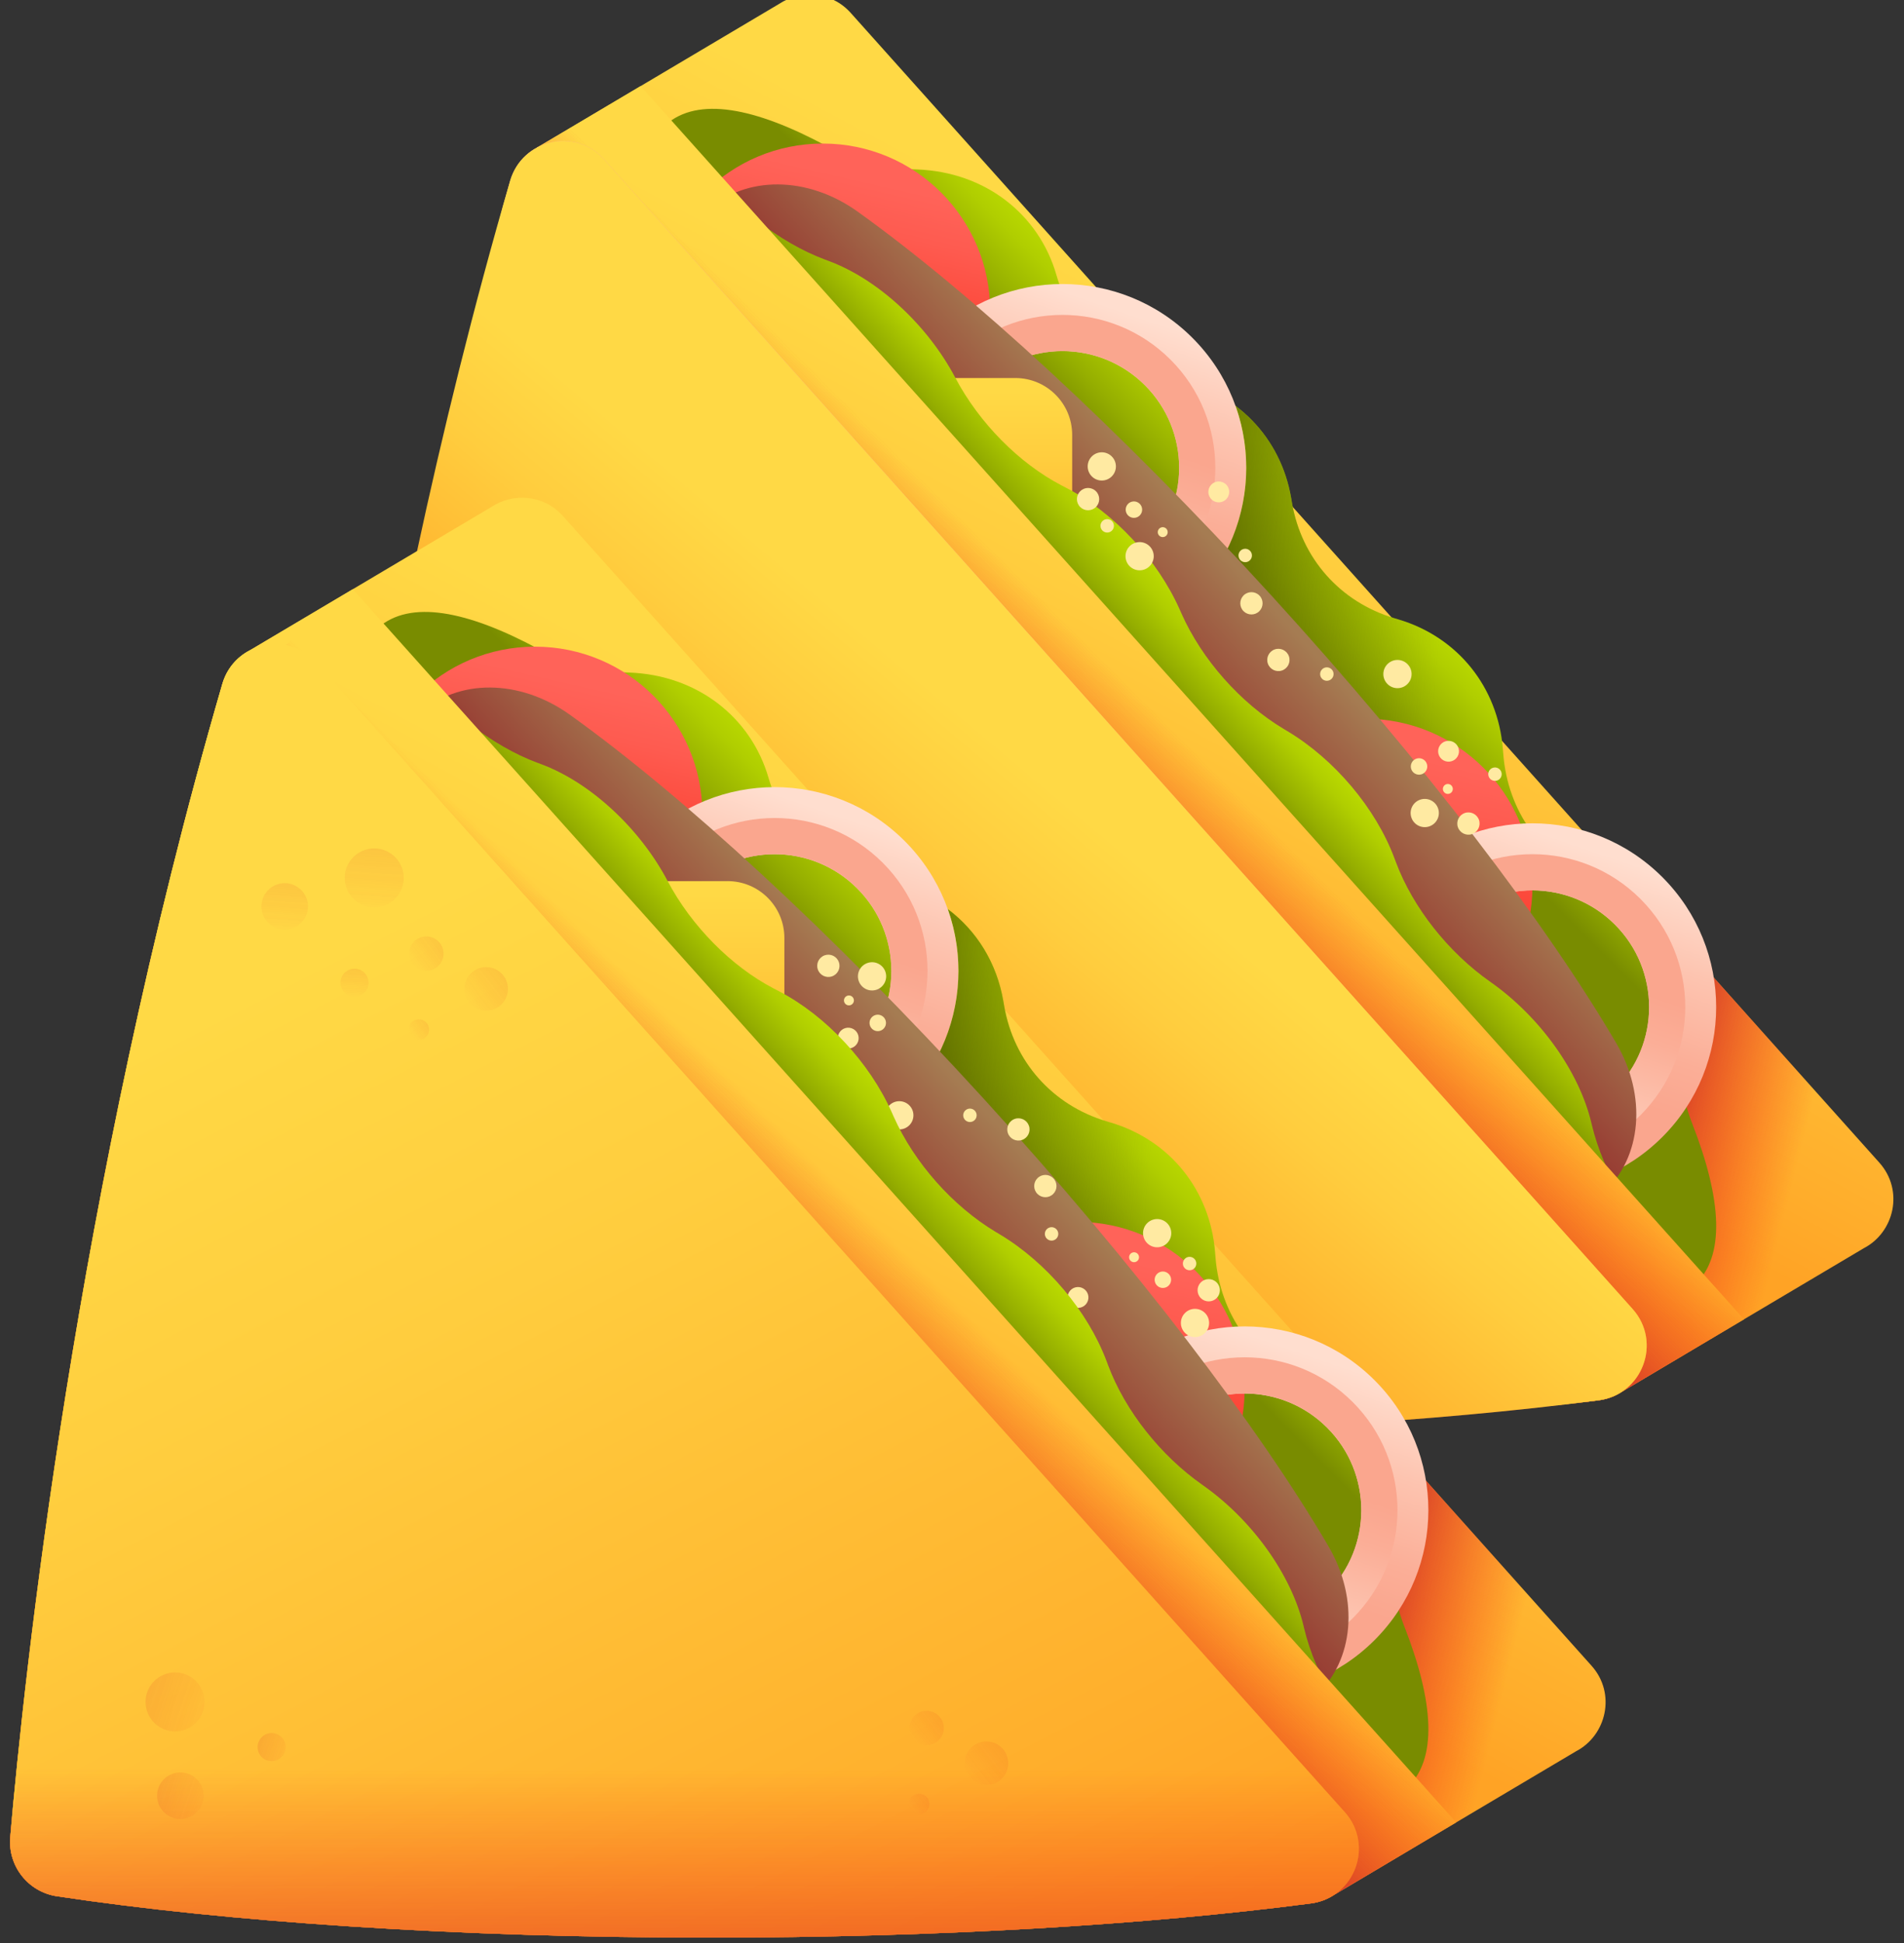 <svg width="147" height="150" viewBox="0 0 147 150" fill="none" xmlns="http://www.w3.org/2000/svg">
<rect x="0" y="0" width="147" height="150" fill="#333333" stroke="none"/>
<path d="M143.9 96.359C146.24 95.144 147.023 91.908 145.093 89.751L65.685 1.001C64.178 -0.684 61.82 -0.798 60.161 0.296L41.489 11.377C40.522 11.882 24.047 90.946 23.008 102.984C22.816 105.219 24.392 107.217 26.61 107.551C39.755 109.531 57.836 109.103 77.346 109.103C94.961 109.103 110.777 109.755 123.426 108.106C124.108 108.017 124.713 107.779 125.228 107.439L143.9 96.359Z" fill="url(#sandwich_paint0_linear)"/>
<path d="M145.092 89.751L131.31 74.347L114.381 91.275L125.204 107.453C125.211 107.448 125.22 107.444 125.227 107.439L143.899 96.359C146.239 95.144 147.022 91.908 145.092 89.751Z" fill="url(#sandwich_paint1_linear)"/>
<path d="M51.402 9.63C37.064 22.331 116.436 111.942 130.775 99.242C133.248 97.052 132.932 92.575 130.646 86.731C129.815 84.608 129.462 82.284 129.663 79.902L129.684 79.646C130.121 74.466 127.467 69.877 122.887 67.895L122.883 67.893C118.971 66.2 116.415 62.582 116.065 58.242L116.032 57.828C115.646 53.043 112.55 49.191 107.995 47.828L107.648 47.724C103.464 46.473 100.485 43.11 99.747 38.806L99.685 38.446C98.882 33.76 95.431 30.222 90.727 29.262L90.235 29.161C85.993 28.295 82.737 25.323 81.566 21.245C80.193 16.466 75.987 13.272 70.815 13.082L70.467 13.069C68.078 12.981 65.814 12.349 63.807 11.268C58.281 8.294 53.874 7.441 51.402 9.63Z" fill="url(#sandwich_paint2_linear)"/>
<path d="M130.647 86.731C129.814 84.607 129.463 82.283 129.663 79.902L129.684 79.645C130.119 74.467 127.466 69.878 122.888 67.894H122.882C118.972 66.2 116.415 62.581 116.064 58.241L116.031 57.83C115.645 53.044 112.551 49.19 107.994 47.828L107.648 47.725C103.465 46.474 100.484 43.109 99.746 38.807L99.684 38.447C99.181 35.507 97.635 33.021 95.392 31.34C97.173 36.342 96.063 42.142 92.06 46.144L77.497 60.707C97.886 84.454 123.262 105.898 130.777 99.241C133.246 97.052 132.933 92.574 130.647 86.731Z" fill="url(#sandwich_paint3_linear)"/>
<path d="M63.526 36.925C70.662 36.925 76.447 31.14 76.447 24.004C76.447 16.868 70.662 11.082 63.526 11.082C56.389 11.082 50.604 16.868 50.604 24.004C50.604 31.14 56.389 36.925 63.526 36.925Z" fill="url(#sandwich_paint4_linear)"/>
<path d="M105.392 81.33C112.528 81.33 118.313 75.545 118.313 68.409C118.313 61.272 112.528 55.487 105.392 55.487C98.255 55.487 92.47 61.272 92.47 68.409C92.47 75.545 98.255 81.33 105.392 81.33Z" fill="url(#sandwich_paint5_linear)"/>
<path d="M128.343 67.714C122.803 62.174 113.821 62.174 108.281 67.714C102.741 73.254 102.741 82.236 108.281 87.776C113.821 93.316 122.803 93.316 128.343 87.776C133.883 82.236 133.884 73.254 128.343 67.714ZM111.942 84.115C108.425 80.597 108.425 74.893 111.942 71.375C115.46 67.857 121.163 67.859 124.681 71.376C128.198 74.894 128.2 80.598 124.682 84.115C121.165 87.633 115.46 87.633 111.942 84.115Z" fill="url(#sandwich_paint6_linear)"/>
<path d="M109.968 86.089C114.576 90.697 122.049 90.697 126.656 86.089C131.265 81.48 131.264 74.008 126.656 69.401C122.047 64.792 114.577 64.792 109.968 69.401C105.36 74.008 105.359 81.48 109.968 86.089ZM124.683 71.375C128.2 74.893 128.2 80.597 124.683 84.115C121.165 87.633 115.461 87.631 111.944 84.114C108.426 80.596 108.425 74.892 111.943 71.375C115.46 67.857 121.165 67.857 124.683 71.375Z" fill="url(#sandwich_paint7_linear)"/>
<path d="M92.061 26.081C86.521 20.541 77.538 20.541 71.999 26.081C66.459 31.621 66.459 40.603 71.999 46.143C77.538 51.683 86.521 51.683 92.061 46.143C97.601 40.603 97.601 31.621 92.061 26.081ZM75.659 42.482C72.142 38.964 72.142 33.26 75.659 29.742C79.177 26.224 84.881 26.226 88.398 29.744C91.915 33.261 91.917 38.965 88.399 42.482C84.882 46 79.177 46 75.659 42.482Z" fill="url(#sandwich_paint8_linear)"/>
<path d="M73.685 44.456C78.293 49.064 85.766 49.064 90.373 44.456C94.983 39.847 94.981 32.376 90.373 27.768C85.764 23.159 78.294 23.159 73.685 27.768C69.078 32.376 69.076 39.847 73.685 44.456ZM88.4 29.742C91.917 33.26 91.917 38.964 88.4 42.482C84.882 46 79.178 45.998 75.661 42.48C72.143 38.963 72.142 33.259 75.66 29.742C79.177 26.224 84.882 26.224 88.4 29.742Z" fill="url(#sandwich_paint9_linear)"/>
<path d="M121.777 93.91L123.813 92.052C126.761 89.362 127.174 84.616 124.779 80.522C119.418 71.361 109.937 58.879 98.168 45.981C86.398 33.083 74.834 22.502 66.2 16.327C62.342 13.568 57.578 13.546 54.63 16.236L52.594 18.094C51.133 19.428 51.633 22.085 53.597 23.36C62.429 29.094 75.269 40.574 88.365 54.926C101.462 69.278 111.721 83.112 116.625 92.431C117.715 94.503 120.316 95.244 121.777 93.91Z" fill="url(#sandwich_paint10_linear)"/>
<path d="M65.112 31.572C68.583 38.061 73.899 43.378 80.389 46.849C81.47 47.427 82.778 46.644 82.778 45.417V33.571C82.778 31.147 80.813 29.183 78.39 29.183H66.543C65.317 29.183 64.533 30.491 65.112 31.572Z" fill="url(#sandwich_paint11_linear)"/>
<path d="M49.042 12.718C41.72 19.204 121.092 108.815 128.415 102.33C129.677 101.211 128.361 97.621 125.282 92.478C124.163 90.611 123.343 88.701 122.91 86.88L122.863 86.685C121.922 82.725 118.881 78.479 115.076 75.81L115.073 75.808C111.822 73.529 109.088 70.068 107.78 66.577L107.655 66.245C106.213 62.395 103.031 58.62 99.394 56.444L99.116 56.278C95.775 54.28 92.796 50.917 91.216 47.36L91.084 47.062C89.362 43.188 85.999 39.574 82.351 37.678L81.97 37.479C78.68 35.769 75.596 32.645 73.755 29.16C71.598 25.076 67.769 21.548 63.969 20.142L63.714 20.047C61.958 19.398 60.162 18.352 58.443 17.016C53.71 13.34 50.304 11.6 49.042 12.718Z" fill="url(#sandwich_paint12_linear)"/>
<path d="M134.644 101.852L125.228 107.438C124.712 107.779 124.107 108.016 123.426 108.106C110.775 109.754 94.96 105.29 77.345 105.29C57.835 105.29 39.755 109.53 26.61 107.552C24.391 107.217 22.815 105.219 23.007 102.984C24.045 90.945 40.523 11.882 41.49 11.376L49.46 6.647L134.644 101.852Z" fill="url(#sandwich_paint13_linear)"/>
<path d="M134.644 101.852L125.228 107.438C124.712 107.779 124.107 108.016 123.426 108.106C110.775 109.754 94.611 107.139 76.996 107.139C57.486 107.139 39.755 109.53 26.61 107.552C24.391 107.217 22.815 105.219 23.007 102.984C24.045 90.945 40.523 11.882 41.49 11.376L49.46 6.647L134.644 101.852Z" fill="url(#sandwich_paint14_linear)"/>
<path d="M39.384 13.96C28.014 53.031 48.596 62.273 47.558 74.311C47.365 76.547 24.391 107.217 26.609 107.551C39.755 109.531 57.597 108.864 77.107 108.864C94.722 108.864 110.776 109.755 123.425 108.106C126.818 107.663 128.329 103.604 126.047 101.053L46.639 12.303C44.41 9.812 40.318 10.751 39.384 13.96Z" fill="url(#sandwich_paint15_linear)"/>
<path d="M23.007 102.984C22.815 105.219 24.39 107.217 26.609 107.551C39.754 109.531 57.486 110.744 76.996 110.744C94.611 110.744 110.776 109.755 123.425 108.106C126.818 107.663 128.329 103.604 126.047 101.054L105.192 77.745H25.94C24.305 89.235 23.422 98.175 23.007 102.984Z" fill="url(#sandwich_paint16_linear)"/>
<g opacity="0.6">
<g opacity="0.6">
<path opacity="0.6" d="M51.111 31.215C52.369 31.215 53.389 30.195 53.389 28.937C53.389 27.679 52.369 26.659 51.111 26.659C49.853 26.659 48.833 27.679 48.833 28.937C48.833 30.195 49.853 31.215 51.111 31.215Z" fill="url(#sandwich_paint17_linear)"/>
<path opacity="0.6" d="M44.201 32.938C45.194 32.938 46 32.133 46 31.139C46 30.146 45.194 29.341 44.201 29.341C43.208 29.341 42.403 30.146 42.403 31.139C42.403 32.133 43.208 32.938 44.201 32.938Z" fill="url(#sandwich_paint18_linear)"/>
<path opacity="0.6" d="M49.591 38.113C50.19 38.113 50.675 37.628 50.675 37.029C50.675 36.43 50.19 35.945 49.591 35.945C48.992 35.945 48.507 36.43 48.507 37.029C48.507 37.628 48.992 38.113 49.591 38.113Z" fill="url(#sandwich_paint19_linear)"/>
</g>
<g opacity="0.6">
<path opacity="0.6" d="M35.736 94.827C36.994 94.827 38.014 93.807 38.014 92.549C38.014 91.29 36.994 90.27 35.736 90.27C34.477 90.27 33.457 91.29 33.457 92.549C33.457 93.807 34.477 94.827 35.736 94.827Z" fill="url(#sandwich_paint20_linear)"/>
<path opacity="0.6" d="M36.146 101.588C37.139 101.588 37.944 100.782 37.944 99.789C37.944 98.796 37.139 97.991 36.146 97.991C35.153 97.991 34.347 98.796 34.347 99.789C34.347 100.782 35.153 101.588 36.146 101.588Z" fill="url(#sandwich_paint21_linear)"/>
<path opacity="0.6" d="M43.193 97.122C43.792 97.122 44.277 96.637 44.277 96.038C44.277 95.439 43.792 94.954 43.193 94.954C42.594 94.954 42.109 95.439 42.109 96.038C42.109 96.637 42.594 97.122 43.193 97.122Z" fill="url(#sandwich_paint22_linear)"/>
</g>
<g opacity="0.6">
<path opacity="0.6" d="M59.751 39.187C60.681 39.187 61.434 38.433 61.434 37.504C61.434 36.574 60.681 35.82 59.751 35.82C58.822 35.82 58.068 36.574 58.068 37.504C58.068 38.433 58.822 39.187 59.751 39.187Z" fill="url(#sandwich_paint23_linear)"/>
<path opacity="0.6" d="M55.134 36.112C55.868 36.112 56.463 35.517 56.463 34.783C56.463 34.049 55.868 33.455 55.134 33.455C54.4 33.455 53.805 34.049 53.805 34.783C53.805 35.517 54.4 36.112 55.134 36.112Z" fill="url(#sandwich_paint24_linear)"/>
<path opacity="0.6" d="M54.546 41.454C54.989 41.454 55.347 41.095 55.347 40.653C55.347 40.21 54.989 39.851 54.546 39.851C54.104 39.851 53.745 40.21 53.745 40.653C53.745 41.095 54.104 41.454 54.546 41.454Z" fill="url(#sandwich_paint25_linear)"/>
</g>
<g opacity="0.6">
<path opacity="0.6" d="M98.377 98.968C99.306 98.968 100.06 98.214 100.06 97.284C100.06 96.355 99.306 95.601 98.377 95.601C97.447 95.601 96.694 96.355 96.694 97.284C96.694 98.214 97.447 98.968 98.377 98.968Z" fill="url(#sandwich_paint26_linear)"/>
<path opacity="0.6" d="M93.76 95.893C94.493 95.893 95.088 95.298 95.088 94.564C95.088 93.83 94.493 93.235 93.76 93.235C93.026 93.235 92.431 93.83 92.431 94.564C92.431 95.298 93.026 95.893 93.76 95.893Z" fill="url(#sandwich_paint27_linear)"/>
<path opacity="0.6" d="M93.171 101.235C93.614 101.235 93.973 100.876 93.973 100.434C93.973 99.991 93.614 99.633 93.171 99.633C92.729 99.633 92.37 99.991 92.37 100.434C92.37 100.876 92.729 101.235 93.171 101.235Z" fill="url(#sandwich_paint28_linear)"/>
</g>
</g>
<path d="M109.644 61.735C109.074 61.931 108.772 62.551 108.968 63.12C109.164 63.689 109.784 63.992 110.353 63.796C110.922 63.6 111.224 62.98 111.029 62.411C110.833 61.842 110.213 61.539 109.644 61.735Z" fill="#FFEAA2"/>
<path d="M112.557 63.857C112.712 64.306 113.202 64.545 113.651 64.391C114.1 64.236 114.339 63.746 114.185 63.297C114.03 62.848 113.54 62.609 113.091 62.764C112.642 62.918 112.403 63.408 112.557 63.857Z" fill="#FFEAA2"/>
<path d="M114.93 59.934C115.023 60.205 115.318 60.349 115.589 60.256C115.86 60.163 116.004 59.868 115.911 59.597C115.817 59.326 115.523 59.182 115.252 59.275C114.981 59.368 114.837 59.663 114.93 59.934Z" fill="#FFEAA2"/>
<path d="M107.127 52.812C107.555 53.235 108.245 53.231 108.668 52.803C109.091 52.376 109.087 51.686 108.659 51.262C108.232 50.839 107.542 50.843 107.118 51.271C106.695 51.699 106.699 52.389 107.127 52.812Z" fill="#FFEAA2"/>
<path d="M96.014 47.187C96.352 47.521 96.896 47.518 97.23 47.18C97.564 46.842 97.562 46.298 97.224 45.964C96.886 45.629 96.341 45.632 96.007 45.97C95.673 46.308 95.676 46.853 96.014 47.187Z" fill="#FFEAA2"/>
<path d="M102.076 52.406C102.28 52.608 102.608 52.606 102.81 52.402C103.011 52.198 103.01 51.87 102.806 51.669C102.602 51.467 102.274 51.469 102.072 51.673C101.871 51.876 101.873 52.205 102.076 52.406Z" fill="#FFEAA2"/>
<path d="M111.431 58.692C111.815 58.916 112.309 58.786 112.533 58.402C112.756 58.018 112.627 57.525 112.242 57.301C111.858 57.077 111.365 57.207 111.141 57.591C110.917 57.975 111.047 58.468 111.431 58.692Z" fill="#FFEAA2"/>
<path d="M109.238 59.719C109.541 59.896 109.93 59.794 110.107 59.49C110.284 59.187 110.181 58.798 109.878 58.621C109.575 58.444 109.185 58.547 109.009 58.85C108.832 59.153 108.934 59.543 109.238 59.719Z" fill="#FFEAA2"/>
<path d="M111.976 60.575C111.793 60.469 111.558 60.531 111.452 60.714C111.345 60.897 111.407 61.131 111.59 61.238C111.773 61.344 112.008 61.282 112.114 61.099C112.22 60.917 112.158 60.682 111.976 60.575Z" fill="#FFEAA2"/>
<path d="M87.631 41.909C87.062 42.105 86.759 42.724 86.955 43.294C87.151 43.863 87.771 44.165 88.34 43.969C88.909 43.774 89.212 43.154 89.016 42.584C88.82 42.016 88.2 41.713 87.631 41.909Z" fill="#FFEAA2"/>
<path d="M97.885 51.227C98.04 51.677 98.53 51.916 98.979 51.761C99.428 51.606 99.667 51.117 99.513 50.667C99.358 50.218 98.868 49.979 98.419 50.134C97.97 50.289 97.731 50.778 97.885 51.227Z" fill="#FFEAA2"/>
<path d="M95.648 43.051C95.741 43.322 96.036 43.466 96.307 43.373C96.578 43.28 96.722 42.985 96.629 42.714C96.535 42.443 96.24 42.299 95.969 42.392C95.698 42.485 95.554 42.781 95.648 43.051Z" fill="#FFEAA2"/>
<path d="M84.299 36.782C84.727 37.205 85.416 37.201 85.84 36.773C86.263 36.345 86.259 35.655 85.831 35.232C85.403 34.809 84.713 34.812 84.29 35.24C83.867 35.668 83.871 36.358 84.299 36.782Z" fill="#FFEAA2"/>
<path d="M83.393 37.927C83.059 38.264 83.062 38.809 83.4 39.143C83.738 39.477 84.283 39.474 84.617 39.137C84.951 38.799 84.948 38.254 84.61 37.92C84.272 37.586 83.728 37.589 83.393 37.927Z" fill="#FFEAA2"/>
<path d="M85.117 40.962C85.321 41.164 85.649 41.162 85.851 40.958C86.052 40.755 86.051 40.426 85.847 40.224C85.643 40.023 85.315 40.025 85.113 40.229C84.912 40.432 84.914 40.761 85.117 40.962Z" fill="#FFEAA2"/>
<path d="M93.691 38.671C94.075 38.895 94.569 38.765 94.792 38.381C95.016 37.996 94.887 37.503 94.502 37.279C94.118 37.056 93.625 37.185 93.401 37.57C93.177 37.954 93.307 38.447 93.691 38.671Z" fill="#FFEAA2"/>
<path d="M87.225 39.893C87.529 40.07 87.918 39.967 88.095 39.664C88.272 39.361 88.169 38.972 87.866 38.795C87.563 38.618 87.173 38.721 86.996 39.024C86.82 39.327 86.922 39.717 87.225 39.893Z" fill="#FFEAA2"/>
<path d="M89.963 40.749C89.78 40.643 89.545 40.705 89.439 40.888C89.332 41.071 89.394 41.305 89.577 41.412C89.76 41.518 89.994 41.457 90.101 41.274C90.207 41.091 90.145 40.856 89.963 40.749Z" fill="#FFEAA2"/>
<path d="M39.384 13.96C28.013 53.031 24.046 90.945 23.007 102.984C22.815 105.219 24.39 107.216 26.609 107.551C39.754 109.53 57.486 110.744 76.996 110.744C94.611 110.744 110.776 109.754 123.425 108.105C126.818 107.663 128.329 103.604 126.047 101.053L46.639 12.303C44.41 9.812 40.318 10.751 39.384 13.96Z" fill="url(#sandwich_paint29_linear)"/>
<path d="M121.679 135.198C124.019 133.983 124.803 130.747 122.873 128.591L43.464 39.84C41.957 38.156 39.599 38.041 37.941 39.135L19.269 50.216C18.302 50.721 17.513 51.602 17.164 52.8C5.794 91.871 1.826 129.785 0.788 141.823C0.595 144.059 2.171 146.056 4.389 146.39C17.535 148.37 35.266 149.584 54.776 149.584C72.391 149.584 88.556 148.594 101.205 146.945C101.888 146.856 102.493 146.619 103.007 146.279L121.679 135.198Z" fill="url(#sandwich_paint30_linear)"/>
<path d="M122.873 128.591L109.09 113.186L92.162 130.115L102.985 146.292C102.992 146.287 103 146.284 103.008 146.279L121.68 135.198C124.02 133.983 124.803 130.747 122.873 128.591Z" fill="url(#sandwich_paint31_linear)"/>
<path d="M29.183 48.47C14.844 61.17 94.217 150.782 108.555 138.081C111.028 135.892 110.712 131.414 108.426 125.57C107.596 123.447 107.242 121.123 107.443 118.741L107.464 118.486C107.901 113.306 105.247 108.717 100.667 106.734L100.664 106.733C96.751 105.039 94.195 101.421 93.845 97.081L93.812 96.668C93.426 91.882 90.331 88.031 85.776 86.668L85.428 86.564C81.244 85.312 78.265 81.95 77.527 77.646L77.465 77.285C76.662 72.599 73.212 69.061 68.507 68.101L68.015 68.001C63.773 67.134 60.518 64.162 59.346 60.085C57.974 55.306 53.767 52.112 48.595 51.921L48.247 51.908C45.858 51.82 43.594 51.188 41.587 50.108C36.061 47.133 31.655 46.28 29.183 48.47Z" fill="url(#sandwich_paint32_linear)"/>
<path d="M108.427 125.571C107.595 123.446 107.243 121.122 107.443 118.741L107.465 118.484C107.9 113.306 105.246 108.717 100.668 106.734H100.663C96.752 105.039 94.196 101.421 93.844 97.08L93.812 96.669C93.425 91.883 90.331 88.029 85.775 86.667L85.429 86.565C81.245 85.314 78.264 81.949 77.526 77.646L77.464 77.287C76.962 74.346 75.416 71.86 73.173 70.179C74.954 75.181 73.843 80.981 69.841 84.984L55.278 99.546C75.666 123.293 101.042 144.737 108.557 138.081C111.027 135.892 110.713 131.413 108.427 125.571Z" fill="url(#sandwich_paint33_linear)"/>
<path d="M41.306 75.765C48.442 75.765 54.227 69.98 54.227 62.843C54.227 55.707 48.442 49.922 41.306 49.922C34.169 49.922 28.384 55.707 28.384 62.843C28.384 69.98 34.169 75.765 41.306 75.765Z" fill="url(#sandwich_paint34_linear)"/>
<path d="M83.172 120.17C90.308 120.17 96.093 114.385 96.093 107.248C96.093 100.112 90.308 94.327 83.172 94.327C76.035 94.327 70.25 100.112 70.25 107.248C70.25 114.385 76.035 120.17 83.172 120.17Z" fill="url(#sandwich_paint35_linear)"/>
<path d="M106.124 106.553C100.584 101.013 91.602 101.013 86.062 106.553C80.522 112.093 80.522 121.076 86.062 126.616C91.602 132.156 100.584 132.156 106.124 126.616C111.664 121.076 111.664 112.093 106.124 106.553ZM89.723 122.954C86.205 119.437 86.205 113.732 89.723 110.214C93.24 106.697 98.944 106.698 102.461 110.216C105.979 113.733 105.98 119.437 102.463 122.954C98.945 126.472 93.24 126.472 89.723 122.954Z" fill="url(#sandwich_paint36_linear)"/>
<path d="M87.749 124.929C92.356 129.536 99.829 129.536 104.437 124.929C109.046 120.319 109.045 112.848 104.437 108.24C99.828 103.631 92.358 103.631 87.749 108.24C83.141 112.848 83.139 120.319 87.749 124.929ZM102.463 110.214C105.98 113.732 105.98 119.437 102.463 122.954C98.945 126.472 93.242 126.471 89.724 122.953C86.207 119.435 86.205 113.732 89.723 110.214C93.24 106.697 98.945 106.697 102.463 110.214Z" fill="url(#sandwich_paint37_linear)"/>
<path d="M69.841 64.92C64.301 59.38 55.319 59.38 49.779 64.92C44.239 70.46 44.239 79.443 49.779 84.983C55.319 90.523 64.301 90.523 69.841 84.983C75.381 79.443 75.381 70.46 69.841 64.92ZM53.44 81.322C49.922 77.804 49.922 72.099 53.44 68.582C56.958 65.064 62.661 65.065 66.178 68.583C69.696 72.101 69.698 77.804 66.18 81.322C62.662 84.839 56.958 84.839 53.44 81.322Z" fill="url(#sandwich_paint38_linear)"/>
<path d="M51.466 83.296C56.074 87.903 63.546 87.903 68.154 83.296C72.763 78.686 72.762 71.215 68.154 66.607C63.545 61.998 56.075 61.998 51.466 66.607C46.858 71.215 46.857 78.686 51.466 83.296ZM66.18 68.582C69.698 72.099 69.698 77.804 66.18 81.322C62.662 84.839 56.959 84.838 53.441 81.32C49.924 77.802 49.922 72.099 53.44 68.582C56.958 65.064 62.663 65.064 66.18 68.582Z" fill="url(#sandwich_paint39_linear)"/>
<path d="M99.557 132.75L101.594 130.891C104.541 128.202 104.955 123.456 102.56 119.362C97.199 110.2 87.718 97.718 75.948 84.82C64.179 71.923 52.614 61.341 43.98 55.166C40.122 52.407 35.358 52.386 32.411 55.076L30.374 56.934C28.913 58.267 29.413 60.925 31.377 62.2C40.21 67.933 53.049 79.413 66.146 93.765C79.242 108.117 89.502 121.951 94.405 131.271C95.496 133.342 98.096 134.083 99.557 132.75Z" fill="url(#sandwich_paint40_linear)"/>
<path d="M67.682 76.404C68.251 76.208 68.554 75.588 68.358 75.019C68.162 74.45 67.542 74.147 66.973 74.343C66.404 74.539 66.101 75.159 66.297 75.728C66.493 76.297 67.113 76.6 67.682 76.404Z" fill="#FFEAA2"/>
<path d="M64.768 74.282C64.613 73.832 64.124 73.594 63.674 73.748C63.225 73.903 62.986 74.392 63.141 74.842C63.295 75.291 63.785 75.53 64.234 75.375C64.684 75.221 64.922 74.731 64.768 74.282Z" fill="#FFEAA2"/>
<path d="M62.396 78.205C62.303 77.934 62.008 77.79 61.737 77.883C61.466 77.976 61.322 78.271 61.415 78.542C61.508 78.813 61.803 78.957 62.074 78.864C62.345 78.771 62.489 78.476 62.396 78.205Z" fill="#FFEAA2"/>
<path d="M70.199 85.327C69.771 84.904 69.081 84.907 68.658 85.335C68.234 85.763 68.238 86.453 68.666 86.876C69.094 87.3 69.784 87.296 70.207 86.868C70.631 86.44 70.627 85.75 70.199 85.327Z" fill="#FFEAA2"/>
<path d="M81.312 90.952C80.974 90.618 80.429 90.621 80.095 90.959C79.761 91.296 79.764 91.841 80.102 92.175C80.44 92.509 80.985 92.507 81.319 92.168C81.653 91.831 81.65 91.286 81.312 90.952Z" fill="#FFEAA2"/>
<path d="M75.249 85.733C75.045 85.531 74.717 85.533 74.516 85.737C74.314 85.941 74.316 86.269 74.52 86.471C74.724 86.672 75.052 86.67 75.253 86.466C75.455 86.263 75.453 85.934 75.249 85.733Z" fill="#FFEAA2"/>
<path d="M65.894 79.447C65.51 79.223 65.017 79.352 64.793 79.737C64.569 80.121 64.699 80.614 65.083 80.838C65.467 81.062 65.96 80.932 66.184 80.548C66.408 80.164 66.278 79.671 65.894 79.447Z" fill="#FFEAA2"/>
<path d="M68.088 78.419C67.785 78.243 67.395 78.345 67.219 78.649C67.042 78.952 67.145 79.341 67.448 79.518C67.751 79.695 68.141 79.592 68.317 79.289C68.494 78.986 68.391 78.597 68.088 78.419Z" fill="#FFEAA2"/>
<path d="M65.35 77.564C65.533 77.67 65.768 77.608 65.874 77.425C65.981 77.242 65.919 77.008 65.736 76.901C65.553 76.795 65.318 76.857 65.212 77.04C65.105 77.222 65.167 77.457 65.35 77.564Z" fill="#FFEAA2"/>
<path d="M89.694 96.23C90.263 96.034 90.566 95.415 90.37 94.845C90.174 94.276 89.554 93.974 88.985 94.169C88.416 94.365 88.113 94.985 88.309 95.555C88.505 96.124 89.125 96.426 89.694 96.23Z" fill="#FFEAA2"/>
<path d="M79.441 86.912C79.286 86.462 78.796 86.223 78.347 86.378C77.898 86.533 77.659 87.022 77.814 87.472C77.968 87.921 78.458 88.16 78.907 88.005C79.356 87.85 79.595 87.361 79.441 86.912Z" fill="#FFEAA2"/>
<path d="M81.678 95.088C81.585 94.817 81.29 94.673 81.019 94.766C80.748 94.859 80.604 95.154 80.697 95.425C80.79 95.696 81.085 95.84 81.356 95.747C81.627 95.654 81.771 95.359 81.678 95.088Z" fill="#FFEAA2"/>
<path d="M93.027 101.357C92.599 100.934 91.909 100.938 91.486 101.366C91.062 101.794 91.066 102.484 91.494 102.907C91.922 103.33 92.612 103.327 93.035 102.899C93.459 102.471 93.455 101.781 93.027 101.357Z" fill="#FFEAA2"/>
<path d="M93.932 100.212C94.266 99.874 94.263 99.33 93.925 98.996C93.587 98.662 93.043 98.664 92.708 99.002C92.374 99.34 92.377 99.885 92.715 100.219C93.053 100.553 93.598 100.55 93.932 100.212Z" fill="#FFEAA2"/>
<path d="M92.208 97.177C92.004 96.975 91.676 96.977 91.475 97.181C91.273 97.384 91.275 97.713 91.479 97.914C91.683 98.116 92.011 98.114 92.212 97.91C92.414 97.707 92.412 97.378 92.208 97.177Z" fill="#FFEAA2"/>
<path d="M83.634 99.468C83.25 99.244 82.757 99.374 82.533 99.758C82.309 100.142 82.439 100.636 82.823 100.86C83.207 101.083 83.701 100.954 83.924 100.569C84.148 100.185 84.018 99.692 83.634 99.468Z" fill="#FFEAA2"/>
<path d="M90.101 98.246C89.797 98.069 89.408 98.171 89.231 98.475C89.055 98.778 89.157 99.167 89.46 99.344C89.764 99.521 90.153 99.418 90.33 99.115C90.507 98.812 90.404 98.422 90.101 98.246Z" fill="#FFEAA2"/>
<path d="M87.363 97.39C87.546 97.496 87.781 97.434 87.887 97.251C87.993 97.069 87.932 96.834 87.749 96.727C87.566 96.621 87.331 96.683 87.225 96.866C87.118 97.048 87.18 97.283 87.363 97.39Z" fill="#FFEAA2"/>
<path d="M42.893 70.412C46.364 76.901 51.68 82.217 58.17 85.688C59.251 86.267 60.559 85.483 60.559 84.257V72.41C60.559 69.987 58.594 68.022 56.17 68.022H44.324C43.098 68.022 42.314 69.33 42.893 70.412Z" fill="url(#sandwich_paint41_linear)"/>
<path d="M26.822 51.558C19.5 58.043 98.873 147.655 106.195 141.169C107.458 140.051 106.141 136.46 103.063 131.318C101.944 129.45 101.123 127.54 100.69 125.719L100.644 125.524C99.703 121.565 96.662 117.318 92.856 114.65L92.853 114.648C89.602 112.369 86.868 108.908 85.56 105.416L85.436 105.084C83.993 101.235 80.811 97.46 77.174 95.284L76.896 95.118C73.556 93.119 70.577 89.757 68.996 86.199L68.864 85.901C67.143 82.028 63.779 78.414 60.132 76.517L59.75 76.319C56.461 74.609 53.376 71.485 51.536 68C49.379 63.916 45.55 60.387 41.75 58.981L41.494 58.887C39.739 58.237 37.942 57.192 36.223 55.856C31.49 52.179 28.085 50.439 26.822 51.558Z" fill="url(#sandwich_paint42_linear)"/>
<path d="M112.425 140.691L103.01 146.278C102.493 146.618 101.888 146.856 101.207 146.945C88.556 148.594 72.393 149.583 54.777 149.583C35.268 149.583 17.536 148.369 4.391 146.391C2.172 146.056 0.597 144.059 0.789 141.824C1.826 129.784 5.797 91.87 17.166 52.799C17.515 51.602 18.304 50.721 19.271 50.216L27.241 45.486L112.425 140.691Z" fill="url(#sandwich_paint43_linear)"/>
<path d="M112.425 140.691L103.01 146.278C102.493 146.618 101.888 146.856 101.207 146.945C88.556 148.594 72.393 149.583 54.777 149.583C35.268 149.583 17.536 148.369 4.391 146.391C2.172 146.056 0.597 144.059 0.789 141.824C1.826 129.784 6.679 93.046 18.049 53.976C18.397 52.779 19.186 51.898 20.154 51.392L27.241 45.486L112.425 140.691Z" fill="url(#sandwich_paint44_linear)"/>
<path d="M17.165 52.8C5.795 91.87 1.827 129.785 0.789 141.823C0.596 144.058 2.172 146.056 4.39 146.39C17.535 148.37 35.267 149.584 54.777 149.584C72.392 149.584 88.557 148.594 101.206 146.945C104.599 146.503 106.11 142.443 103.828 139.893L24.42 51.142C22.191 48.651 18.099 49.59 17.165 52.8Z" fill="url(#sandwich_paint45_linear)"/>
<path d="M0.789 141.823C0.596 144.058 2.172 146.056 4.39 146.39C17.535 148.37 35.267 149.584 54.777 149.584C72.392 149.584 88.557 148.594 101.206 146.945C104.599 146.503 106.11 142.443 103.828 139.893L82.973 116.584L5.145 116.73C3.51 128.22 1.203 137.014 0.789 141.823Z" fill="url(#sandwich_paint46_linear)"/>
<g opacity="0.6">
<g opacity="0.6">
<path opacity="0.6" d="M28.892 70.055C30.15 70.055 31.17 69.035 31.17 67.776C31.17 66.518 30.15 65.498 28.892 65.498C27.634 65.498 26.613 66.518 26.613 67.776C26.613 69.035 27.634 70.055 28.892 70.055Z" fill="url(#sandwich_paint47_linear)"/>
<path opacity="0.6" d="M21.982 71.777C22.975 71.777 23.78 70.972 23.78 69.979C23.78 68.985 22.975 68.18 21.982 68.18C20.988 68.18 20.183 68.985 20.183 69.979C20.183 70.972 20.988 71.777 21.982 71.777Z" fill="url(#sandwich_paint48_linear)"/>
<path opacity="0.6" d="M27.371 76.952C27.97 76.952 28.455 76.467 28.455 75.868C28.455 75.269 27.97 74.784 27.371 74.784C26.772 74.784 26.287 75.269 26.287 75.868C26.287 76.467 26.772 76.952 27.371 76.952Z" fill="url(#sandwich_paint49_linear)"/>
</g>
<g opacity="0.6">
<path opacity="0.6" d="M13.516 133.666C14.774 133.666 15.794 132.646 15.794 131.388C15.794 130.13 14.774 129.11 13.516 129.11C12.258 129.11 11.238 130.13 11.238 131.388C11.238 132.646 12.258 133.666 13.516 133.666Z" fill="url(#sandwich_paint50_linear)"/>
<path opacity="0.6" d="M13.926 140.427C14.92 140.427 15.725 139.622 15.725 138.628C15.725 137.635 14.92 136.83 13.926 136.83C12.933 136.83 12.128 137.635 12.128 138.628C12.128 139.622 12.933 140.427 13.926 140.427Z" fill="url(#sandwich_paint51_linear)"/>
<path opacity="0.6" d="M20.974 135.961C21.572 135.961 22.058 135.476 22.058 134.877C22.058 134.279 21.572 133.793 20.974 133.793C20.375 133.793 19.889 134.279 19.889 134.877C19.889 135.476 20.375 135.961 20.974 135.961Z" fill="url(#sandwich_paint52_linear)"/>
</g>
<g opacity="0.6">
<path opacity="0.6" d="M37.532 78.026C38.462 78.026 39.215 77.272 39.215 76.343C39.215 75.413 38.462 74.659 37.532 74.659C36.602 74.659 35.849 75.413 35.849 76.343C35.849 77.272 36.602 78.026 37.532 78.026Z" fill="url(#sandwich_paint53_linear)"/>
<path opacity="0.6" d="M32.914 74.951C33.648 74.951 34.243 74.356 34.243 73.622C34.243 72.888 33.648 72.293 32.914 72.293C32.181 72.293 31.586 72.888 31.586 73.622C31.586 74.356 32.181 74.951 32.914 74.951Z" fill="url(#sandwich_paint54_linear)"/>
<path opacity="0.6" d="M32.326 80.293C32.769 80.293 33.128 79.934 33.128 79.492C33.128 79.049 32.769 78.691 32.326 78.691C31.884 78.691 31.525 79.049 31.525 79.492C31.525 79.934 31.884 80.293 32.326 80.293Z" fill="url(#sandwich_paint55_linear)"/>
</g>
<g opacity="0.6">
<path opacity="0.6" d="M76.157 137.807C77.087 137.807 77.841 137.053 77.841 136.124C77.841 135.194 77.087 134.441 76.157 134.441C75.228 134.441 74.474 135.194 74.474 136.124C74.474 137.053 75.228 137.807 76.157 137.807Z" fill="url(#sandwich_paint56_linear)"/>
<path opacity="0.6" d="M71.54 134.732C72.274 134.732 72.869 134.137 72.869 133.404C72.869 132.67 72.274 132.075 71.54 132.075C70.806 132.075 70.211 132.67 70.211 133.404C70.211 134.137 70.806 134.732 71.54 134.732Z" fill="url(#sandwich_paint57_linear)"/>
<path opacity="0.6" d="M70.952 140.074C71.394 140.074 71.753 139.715 71.753 139.273C71.753 138.831 71.394 138.472 70.952 138.472C70.509 138.472 70.151 138.831 70.151 139.273C70.151 139.715 70.509 140.074 70.952 140.074Z" fill="url(#sandwich_paint58_linear)"/>
</g>
</g>
<defs>
<linearGradient id="sandwich_paint0_linear" x1="105.677" y1="30.312" x2="84.327" y2="70.309" gradientUnits="userSpaceOnUse">
<stop stop-color="#FFD945"/>
<stop offset="0.304" stop-color="#FFCD3E"/>
<stop offset="0.856" stop-color="#FFAD2B"/>
<stop offset="1" stop-color="#FFA325"/>
</linearGradient>
<linearGradient id="sandwich_paint1_linear" x1="137.913" y1="93.314" x2="125.481" y2="90.206" gradientUnits="userSpaceOnUse">
<stop stop-color="#F82814" stop-opacity="0"/>
<stop offset="0.245" stop-color="#F12817" stop-opacity="0.245"/>
<stop offset="0.605" stop-color="#DD2820" stop-opacity="0.605"/>
<stop offset="1" stop-color="#C0272D"/>
</linearGradient>
<linearGradient id="sandwich_paint2_linear" x1="104.247" y1="41.278" x2="97.823" y2="47.702" gradientUnits="userSpaceOnUse">
<stop stop-color="#BADA00"/>
<stop offset="0.227" stop-color="#B0CE00"/>
<stop offset="0.638" stop-color="#95AE00"/>
<stop offset="1" stop-color="#798C00"/>
</linearGradient>
<linearGradient id="sandwich_paint3_linear" x1="109.708" y1="65.786" x2="85.025" y2="63.623" gradientUnits="userSpaceOnUse">
<stop stop-color="#798C00" stop-opacity="0"/>
<stop offset="0.654" stop-color="#556100" stop-opacity="0.654"/>
<stop offset="1" stop-color="#464F00"/>
</linearGradient>
<linearGradient id="sandwich_paint4_linear" x1="65.9" y1="13.676" x2="62.296" y2="29.351" gradientUnits="userSpaceOnUse">
<stop stop-color="#FF6359"/>
<stop offset="0.224" stop-color="#FE5B50"/>
<stop offset="0.595" stop-color="#FC4637"/>
<stop offset="1" stop-color="#F82814"/>
</linearGradient>
<linearGradient id="sandwich_paint5_linear" x1="107.766" y1="58.081" x2="104.162" y2="73.756" gradientUnits="userSpaceOnUse">
<stop stop-color="#FF6359"/>
<stop offset="0.224" stop-color="#FE5B50"/>
<stop offset="0.595" stop-color="#FC4637"/>
<stop offset="1" stop-color="#F82814"/>
</linearGradient>
<linearGradient id="sandwich_paint6_linear" x1="122.451" y1="65.471" x2="116.801" y2="81.959" gradientUnits="userSpaceOnUse">
<stop stop-color="#FFDECF"/>
<stop offset="0.379" stop-color="#FDC4B0"/>
<stop offset="0.765" stop-color="#FBAE97"/>
<stop offset="1" stop-color="#FAA68E"/>
</linearGradient>
<linearGradient id="sandwich_paint7_linear" x1="114.925" y1="87.809" x2="119.625" y2="74.094" gradientUnits="userSpaceOnUse">
<stop stop-color="#FFDECF"/>
<stop offset="0.379" stop-color="#FDC4B0"/>
<stop offset="0.765" stop-color="#FBAE97"/>
<stop offset="1" stop-color="#FAA68E"/>
</linearGradient>
<linearGradient id="sandwich_paint8_linear" x1="86.173" y1="23.844" x2="80.524" y2="40.332" gradientUnits="userSpaceOnUse">
<stop stop-color="#FFDECF"/>
<stop offset="0.379" stop-color="#FDC4B0"/>
<stop offset="0.765" stop-color="#FBAE97"/>
<stop offset="1" stop-color="#FAA68E"/>
</linearGradient>
<linearGradient id="sandwich_paint9_linear" x1="78.647" y1="46.183" x2="83.347" y2="32.468" gradientUnits="userSpaceOnUse">
<stop stop-color="#FFDECF"/>
<stop offset="0.379" stop-color="#FDC4B0"/>
<stop offset="0.765" stop-color="#FBAE97"/>
<stop offset="1" stop-color="#FAA68E"/>
</linearGradient>
<linearGradient id="sandwich_paint10_linear" x1="97.776" y1="46.342" x2="84.799" y2="58.182" gradientUnits="userSpaceOnUse">
<stop stop-color="#A57C52"/>
<stop offset="0.134" stop-color="#A26C4A"/>
<stop offset="0.515" stop-color="#994336"/>
<stop offset="0.817" stop-color="#942A2A"/>
<stop offset="1" stop-color="#922125"/>
</linearGradient>
<linearGradient id="sandwich_paint11_linear" x1="73.848" y1="30.178" x2="73.848" y2="47.668" gradientUnits="userSpaceOnUse">
<stop stop-color="#FFD945"/>
<stop offset="0.304" stop-color="#FFCD3E"/>
<stop offset="0.856" stop-color="#FFAD2B"/>
<stop offset="1" stop-color="#FFA325"/>
</linearGradient>
<linearGradient id="sandwich_paint12_linear" x1="95.788" y1="51.134" x2="90.98" y2="55.486" gradientUnits="userSpaceOnUse">
<stop stop-color="#BADA00"/>
<stop offset="0.227" stop-color="#B0CE00"/>
<stop offset="0.638" stop-color="#95AE00"/>
<stop offset="1" stop-color="#798C00"/>
</linearGradient>
<linearGradient id="sandwich_paint13_linear" x1="97.216" y1="39.46" x2="78.303" y2="74.893" gradientUnits="userSpaceOnUse">
<stop stop-color="#FFD945"/>
<stop offset="0.304" stop-color="#FFCD3E"/>
<stop offset="0.856" stop-color="#FFAD2B"/>
<stop offset="1" stop-color="#FFA325"/>
</linearGradient>
<linearGradient id="sandwich_paint14_linear" x1="89.433" y1="55.247" x2="79.429" y2="65.251" gradientUnits="userSpaceOnUse">
<stop stop-color="#F82814" stop-opacity="0"/>
<stop offset="0.292" stop-color="#EC2819" stop-opacity="0.292"/>
<stop offset="0.817" stop-color="#CD2727" stop-opacity="0.817"/>
<stop offset="1" stop-color="#C0272D"/>
</linearGradient>
<linearGradient id="sandwich_paint15_linear" x1="41.819" y1="37.283" x2="86.681" y2="124.305" gradientUnits="userSpaceOnUse">
<stop stop-color="#FAA68E"/>
<stop offset="0.206" stop-color="#FBA682"/>
<stop offset="0.581" stop-color="#FDA861"/>
<stop offset="1" stop-color="#FFA936"/>
</linearGradient>
<linearGradient id="sandwich_paint16_linear" x1="75.063" y1="97.671" x2="75.063" y2="124.718" gradientUnits="userSpaceOnUse">
<stop stop-color="#F82814" stop-opacity="0"/>
<stop offset="0.245" stop-color="#F12817" stop-opacity="0.245"/>
<stop offset="0.605" stop-color="#DD2820" stop-opacity="0.605"/>
<stop offset="1" stop-color="#C0272D"/>
</linearGradient>
<linearGradient id="sandwich_paint17_linear" x1="51.194" y1="32.116" x2="51.946" y2="21.363" gradientUnits="userSpaceOnUse">
<stop stop-color="#F82814" stop-opacity="0"/>
<stop offset="0.245" stop-color="#F12817" stop-opacity="0.245"/>
<stop offset="0.605" stop-color="#DD2820" stop-opacity="0.605"/>
<stop offset="1" stop-color="#C0272D"/>
</linearGradient>
<linearGradient id="sandwich_paint18_linear" x1="44.337" y1="33.589" x2="44.931" y2="25.1" gradientUnits="userSpaceOnUse">
<stop stop-color="#F82814" stop-opacity="0"/>
<stop offset="0.245" stop-color="#F12817" stop-opacity="0.245"/>
<stop offset="0.605" stop-color="#DD2820" stop-opacity="0.605"/>
<stop offset="1" stop-color="#C0272D"/>
</linearGradient>
<linearGradient id="sandwich_paint19_linear" x1="49.8" y1="38.393" x2="50.158" y2="33.275" gradientUnits="userSpaceOnUse">
<stop stop-color="#F82814" stop-opacity="0"/>
<stop offset="0.245" stop-color="#F12817" stop-opacity="0.245"/>
<stop offset="0.605" stop-color="#DD2820" stop-opacity="0.605"/>
<stop offset="1" stop-color="#C0272D"/>
</linearGradient>
<linearGradient id="sandwich_paint20_linear" x1="39.697" y1="93.491" x2="29.466" y2="90.089" gradientUnits="userSpaceOnUse">
<stop stop-color="#F82814" stop-opacity="0"/>
<stop offset="0.245" stop-color="#F12817" stop-opacity="0.245"/>
<stop offset="0.605" stop-color="#DD2820" stop-opacity="0.605"/>
<stop offset="1" stop-color="#C0272D"/>
</linearGradient>
<linearGradient id="sandwich_paint21_linear" x1="39.419" y1="100.501" x2="31.342" y2="97.815" gradientUnits="userSpaceOnUse">
<stop stop-color="#F82814" stop-opacity="0"/>
<stop offset="0.245" stop-color="#F12817" stop-opacity="0.245"/>
<stop offset="0.605" stop-color="#DD2820" stop-opacity="0.605"/>
<stop offset="1" stop-color="#C0272D"/>
</linearGradient>
<linearGradient id="sandwich_paint22_linear" x1="45.432" y1="96.402" x2="40.563" y2="94.783" gradientUnits="userSpaceOnUse">
<stop stop-color="#F82814" stop-opacity="0"/>
<stop offset="0.245" stop-color="#F12817" stop-opacity="0.245"/>
<stop offset="0.605" stop-color="#DD2820" stop-opacity="0.605"/>
<stop offset="1" stop-color="#C0272D"/>
</linearGradient>
<linearGradient id="sandwich_paint23_linear" x1="58.189" y1="38.864" x2="64.481" y2="33.981" gradientUnits="userSpaceOnUse">
<stop stop-color="#F82814" stop-opacity="0"/>
<stop offset="0.245" stop-color="#F12817" stop-opacity="0.245"/>
<stop offset="0.605" stop-color="#DD2820" stop-opacity="0.605"/>
<stop offset="1" stop-color="#C0272D"/>
</linearGradient>
<linearGradient id="sandwich_paint24_linear" x1="54" y1="35.813" x2="58.968" y2="31.959" gradientUnits="userSpaceOnUse">
<stop stop-color="#F82814" stop-opacity="0"/>
<stop offset="0.245" stop-color="#F12817" stop-opacity="0.245"/>
<stop offset="0.605" stop-color="#DD2820" stop-opacity="0.605"/>
<stop offset="1" stop-color="#C0272D"/>
</linearGradient>
<linearGradient id="sandwich_paint25_linear" x1="54.046" y1="41.188" x2="57.041" y2="38.864" gradientUnits="userSpaceOnUse">
<stop stop-color="#F82814" stop-opacity="0"/>
<stop offset="0.245" stop-color="#F12817" stop-opacity="0.245"/>
<stop offset="0.605" stop-color="#DD2820" stop-opacity="0.605"/>
<stop offset="1" stop-color="#C0272D"/>
</linearGradient>
<linearGradient id="sandwich_paint26_linear" x1="96.79" y1="98.628" x2="103.083" y2="93.745" gradientUnits="userSpaceOnUse">
<stop stop-color="#F82814" stop-opacity="0"/>
<stop offset="0.245" stop-color="#F12817" stop-opacity="0.245"/>
<stop offset="0.605" stop-color="#DD2820" stop-opacity="0.605"/>
<stop offset="1" stop-color="#C0272D"/>
</linearGradient>
<linearGradient id="sandwich_paint27_linear" x1="92.602" y1="95.577" x2="97.569" y2="91.722" gradientUnits="userSpaceOnUse">
<stop stop-color="#F82814" stop-opacity="0"/>
<stop offset="0.245" stop-color="#F12817" stop-opacity="0.245"/>
<stop offset="0.605" stop-color="#DD2820" stop-opacity="0.605"/>
<stop offset="1" stop-color="#C0272D"/>
</linearGradient>
<linearGradient id="sandwich_paint28_linear" x1="92.647" y1="100.952" x2="95.642" y2="98.628" gradientUnits="userSpaceOnUse">
<stop stop-color="#F82814" stop-opacity="0"/>
<stop offset="0.245" stop-color="#F12817" stop-opacity="0.245"/>
<stop offset="0.605" stop-color="#DD2820" stop-opacity="0.605"/>
<stop offset="1" stop-color="#C0272D"/>
</linearGradient>
<linearGradient id="sandwich_paint29_linear" x1="81.677" y1="61.291" x2="64.38" y2="81.831" gradientUnits="userSpaceOnUse">
<stop stop-color="#FFD945"/>
<stop offset="0.304" stop-color="#FFCD3E"/>
<stop offset="0.856" stop-color="#FFAD2B"/>
<stop offset="1" stop-color="#FFA325"/>
</linearGradient>
<linearGradient id="sandwich_paint30_linear" x1="83.138" y1="68.981" x2="61.788" y2="108.979" gradientUnits="userSpaceOnUse">
<stop stop-color="#FFD945"/>
<stop offset="0.304" stop-color="#FFCD3E"/>
<stop offset="0.856" stop-color="#FFAD2B"/>
<stop offset="1" stop-color="#FFA325"/>
</linearGradient>
<linearGradient id="sandwich_paint31_linear" x1="115.693" y1="132.153" x2="103.262" y2="129.045" gradientUnits="userSpaceOnUse">
<stop stop-color="#F82814" stop-opacity="0"/>
<stop offset="0.245" stop-color="#F12817" stop-opacity="0.245"/>
<stop offset="0.605" stop-color="#DD2820" stop-opacity="0.605"/>
<stop offset="1" stop-color="#C0272D"/>
</linearGradient>
<linearGradient id="sandwich_paint32_linear" x1="82.027" y1="80.118" x2="75.603" y2="86.541" gradientUnits="userSpaceOnUse">
<stop stop-color="#BADA00"/>
<stop offset="0.227" stop-color="#B0CE00"/>
<stop offset="0.638" stop-color="#95AE00"/>
<stop offset="1" stop-color="#798C00"/>
</linearGradient>
<linearGradient id="sandwich_paint33_linear" x1="87.488" y1="104.625" x2="62.805" y2="102.463" gradientUnits="userSpaceOnUse">
<stop stop-color="#798C00" stop-opacity="0"/>
<stop offset="0.654" stop-color="#556100" stop-opacity="0.654"/>
<stop offset="1" stop-color="#464F00"/>
</linearGradient>
<linearGradient id="sandwich_paint34_linear" x1="43.68" y1="52.516" x2="40.077" y2="68.191" gradientUnits="userSpaceOnUse">
<stop stop-color="#FF6359"/>
<stop offset="0.224" stop-color="#FE5B50"/>
<stop offset="0.595" stop-color="#FC4637"/>
<stop offset="1" stop-color="#F82814"/>
</linearGradient>
<linearGradient id="sandwich_paint35_linear" x1="85.546" y1="96.92" x2="81.943" y2="112.595" gradientUnits="userSpaceOnUse">
<stop stop-color="#FF6359"/>
<stop offset="0.224" stop-color="#FE5B50"/>
<stop offset="0.595" stop-color="#FC4637"/>
<stop offset="1" stop-color="#F82814"/>
</linearGradient>
<linearGradient id="sandwich_paint36_linear" x1="100.234" y1="104.304" x2="94.585" y2="120.792" gradientUnits="userSpaceOnUse">
<stop stop-color="#FFDECF"/>
<stop offset="0.379" stop-color="#FDC4B0"/>
<stop offset="0.765" stop-color="#FBAE97"/>
<stop offset="1" stop-color="#FAA68E"/>
</linearGradient>
<linearGradient id="sandwich_paint37_linear" x1="92.709" y1="126.643" x2="97.408" y2="112.928" gradientUnits="userSpaceOnUse">
<stop stop-color="#FFDECF"/>
<stop offset="0.379" stop-color="#FDC4B0"/>
<stop offset="0.765" stop-color="#FBAE97"/>
<stop offset="1" stop-color="#FAA68E"/>
</linearGradient>
<linearGradient id="sandwich_paint38_linear" x1="63.957" y1="62.678" x2="58.307" y2="79.166" gradientUnits="userSpaceOnUse">
<stop stop-color="#FFDECF"/>
<stop offset="0.379" stop-color="#FDC4B0"/>
<stop offset="0.765" stop-color="#FBAE97"/>
<stop offset="1" stop-color="#FAA68E"/>
</linearGradient>
<linearGradient id="sandwich_paint39_linear" x1="56.431" y1="85.016" x2="61.131" y2="71.301" gradientUnits="userSpaceOnUse">
<stop stop-color="#FFDECF"/>
<stop offset="0.379" stop-color="#FDC4B0"/>
<stop offset="0.765" stop-color="#FBAE97"/>
<stop offset="1" stop-color="#FAA68E"/>
</linearGradient>
<linearGradient id="sandwich_paint40_linear" x1="75.576" y1="85.206" x2="62.598" y2="97.045" gradientUnits="userSpaceOnUse">
<stop stop-color="#A57C52"/>
<stop offset="0.134" stop-color="#A26C4A"/>
<stop offset="0.515" stop-color="#994336"/>
<stop offset="0.817" stop-color="#942A2A"/>
<stop offset="1" stop-color="#922125"/>
</linearGradient>
<linearGradient id="sandwich_paint41_linear" x1="51.629" y1="69.018" x2="51.629" y2="86.507" gradientUnits="userSpaceOnUse">
<stop stop-color="#FFD945"/>
<stop offset="0.304" stop-color="#FFCD3E"/>
<stop offset="0.856" stop-color="#FFAD2B"/>
<stop offset="1" stop-color="#FFA325"/>
</linearGradient>
<linearGradient id="sandwich_paint42_linear" x1="73.568" y1="89.974" x2="68.76" y2="94.326" gradientUnits="userSpaceOnUse">
<stop stop-color="#BADA00"/>
<stop offset="0.227" stop-color="#B0CE00"/>
<stop offset="0.638" stop-color="#95AE00"/>
<stop offset="1" stop-color="#798C00"/>
</linearGradient>
<linearGradient id="sandwich_paint43_linear" x1="74.679" y1="78.129" x2="55.766" y2="113.562" gradientUnits="userSpaceOnUse">
<stop stop-color="#FFD945"/>
<stop offset="0.304" stop-color="#FFCD3E"/>
<stop offset="0.856" stop-color="#FFAD2B"/>
<stop offset="1" stop-color="#FFA325"/>
</linearGradient>
<linearGradient id="sandwich_paint44_linear" x1="67.661" y1="94.532" x2="57.657" y2="104.536" gradientUnits="userSpaceOnUse">
<stop stop-color="#F82814" stop-opacity="0"/>
<stop offset="0.292" stop-color="#EC2819" stop-opacity="0.292"/>
<stop offset="0.817" stop-color="#CD2727" stop-opacity="0.817"/>
<stop offset="1" stop-color="#C0272D"/>
</linearGradient>
<linearGradient id="sandwich_paint45_linear" x1="18.847" y1="76.51" x2="63.709" y2="163.532" gradientUnits="userSpaceOnUse">
<stop stop-color="#FFD945"/>
<stop offset="0.304" stop-color="#FFCD3E"/>
<stop offset="0.856" stop-color="#FFAD2B"/>
<stop offset="1" stop-color="#FFA325"/>
</linearGradient>
<linearGradient id="sandwich_paint46_linear" x1="52.845" y1="136.511" x2="52.845" y2="163.558" gradientUnits="userSpaceOnUse">
<stop stop-color="#F82814" stop-opacity="0"/>
<stop offset="0.245" stop-color="#F12817" stop-opacity="0.245"/>
<stop offset="0.605" stop-color="#DD2820" stop-opacity="0.605"/>
<stop offset="1" stop-color="#C0272D"/>
</linearGradient>
<linearGradient id="sandwich_paint47_linear" x1="28.977" y1="70.942" x2="29.729" y2="60.189" gradientUnits="userSpaceOnUse">
<stop stop-color="#F82814" stop-opacity="0"/>
<stop offset="0.245" stop-color="#F12817" stop-opacity="0.245"/>
<stop offset="0.605" stop-color="#DD2820" stop-opacity="0.605"/>
<stop offset="1" stop-color="#C0272D"/>
</linearGradient>
<linearGradient id="sandwich_paint48_linear" x1="22.12" y1="72.415" x2="22.714" y2="63.926" gradientUnits="userSpaceOnUse">
<stop stop-color="#F82814" stop-opacity="0"/>
<stop offset="0.245" stop-color="#F12817" stop-opacity="0.245"/>
<stop offset="0.605" stop-color="#DD2820" stop-opacity="0.605"/>
<stop offset="1" stop-color="#C0272D"/>
</linearGradient>
<linearGradient id="sandwich_paint49_linear" x1="27.583" y1="77.219" x2="27.941" y2="72.101" gradientUnits="userSpaceOnUse">
<stop stop-color="#F82814" stop-opacity="0"/>
<stop offset="0.245" stop-color="#F12817" stop-opacity="0.245"/>
<stop offset="0.605" stop-color="#DD2820" stop-opacity="0.605"/>
<stop offset="1" stop-color="#C0272D"/>
</linearGradient>
<linearGradient id="sandwich_paint50_linear" x1="17.505" y1="132.345" x2="7.273" y2="128.943" gradientUnits="userSpaceOnUse">
<stop stop-color="#F82814" stop-opacity="0"/>
<stop offset="0.245" stop-color="#F12817" stop-opacity="0.245"/>
<stop offset="0.605" stop-color="#DD2820" stop-opacity="0.605"/>
<stop offset="1" stop-color="#C0272D"/>
</linearGradient>
<linearGradient id="sandwich_paint51_linear" x1="17.227" y1="139.354" x2="9.15" y2="136.669" gradientUnits="userSpaceOnUse">
<stop stop-color="#F82814" stop-opacity="0"/>
<stop offset="0.245" stop-color="#F12817" stop-opacity="0.245"/>
<stop offset="0.605" stop-color="#DD2820" stop-opacity="0.605"/>
<stop offset="1" stop-color="#C0272D"/>
</linearGradient>
<linearGradient id="sandwich_paint52_linear" x1="23.239" y1="135.256" x2="18.37" y2="133.636" gradientUnits="userSpaceOnUse">
<stop stop-color="#F82814" stop-opacity="0"/>
<stop offset="0.245" stop-color="#F12817" stop-opacity="0.245"/>
<stop offset="0.605" stop-color="#DD2820" stop-opacity="0.605"/>
<stop offset="1" stop-color="#C0272D"/>
</linearGradient>
<linearGradient id="sandwich_paint53_linear" x1="35.972" y1="77.685" x2="42.265" y2="72.802" gradientUnits="userSpaceOnUse">
<stop stop-color="#F82814" stop-opacity="0"/>
<stop offset="0.245" stop-color="#F12817" stop-opacity="0.245"/>
<stop offset="0.605" stop-color="#DD2820" stop-opacity="0.605"/>
<stop offset="1" stop-color="#C0272D"/>
</linearGradient>
<linearGradient id="sandwich_paint54_linear" x1="31.784" y1="74.634" x2="36.751" y2="70.779" gradientUnits="userSpaceOnUse">
<stop stop-color="#F82814" stop-opacity="0"/>
<stop offset="0.245" stop-color="#F12817" stop-opacity="0.245"/>
<stop offset="0.605" stop-color="#DD2820" stop-opacity="0.605"/>
<stop offset="1" stop-color="#C0272D"/>
</linearGradient>
<linearGradient id="sandwich_paint55_linear" x1="31.829" y1="80.009" x2="34.824" y2="77.685" gradientUnits="userSpaceOnUse">
<stop stop-color="#F82814" stop-opacity="0"/>
<stop offset="0.245" stop-color="#F12817" stop-opacity="0.245"/>
<stop offset="0.605" stop-color="#DD2820" stop-opacity="0.605"/>
<stop offset="1" stop-color="#C0272D"/>
</linearGradient>
<linearGradient id="sandwich_paint56_linear" x1="74.573" y1="137.449" x2="80.866" y2="132.566" gradientUnits="userSpaceOnUse">
<stop stop-color="#F82814" stop-opacity="0"/>
<stop offset="0.245" stop-color="#F12817" stop-opacity="0.245"/>
<stop offset="0.605" stop-color="#DD2820" stop-opacity="0.605"/>
<stop offset="1" stop-color="#C0272D"/>
</linearGradient>
<linearGradient id="sandwich_paint57_linear" x1="70.385" y1="134.398" x2="75.352" y2="130.543" gradientUnits="userSpaceOnUse">
<stop stop-color="#F82814" stop-opacity="0"/>
<stop offset="0.245" stop-color="#F12817" stop-opacity="0.245"/>
<stop offset="0.605" stop-color="#DD2820" stop-opacity="0.605"/>
<stop offset="1" stop-color="#C0272D"/>
</linearGradient>
<linearGradient id="sandwich_paint58_linear" x1="70.43" y1="139.773" x2="73.425" y2="137.449" gradientUnits="userSpaceOnUse">
<stop stop-color="#F82814" stop-opacity="0"/>
<stop offset="0.245" stop-color="#F12817" stop-opacity="0.245"/>
<stop offset="0.605" stop-color="#DD2820" stop-opacity="0.605"/>
<stop offset="1" stop-color="#C0272D"/>
</linearGradient>
</defs>
</svg>
